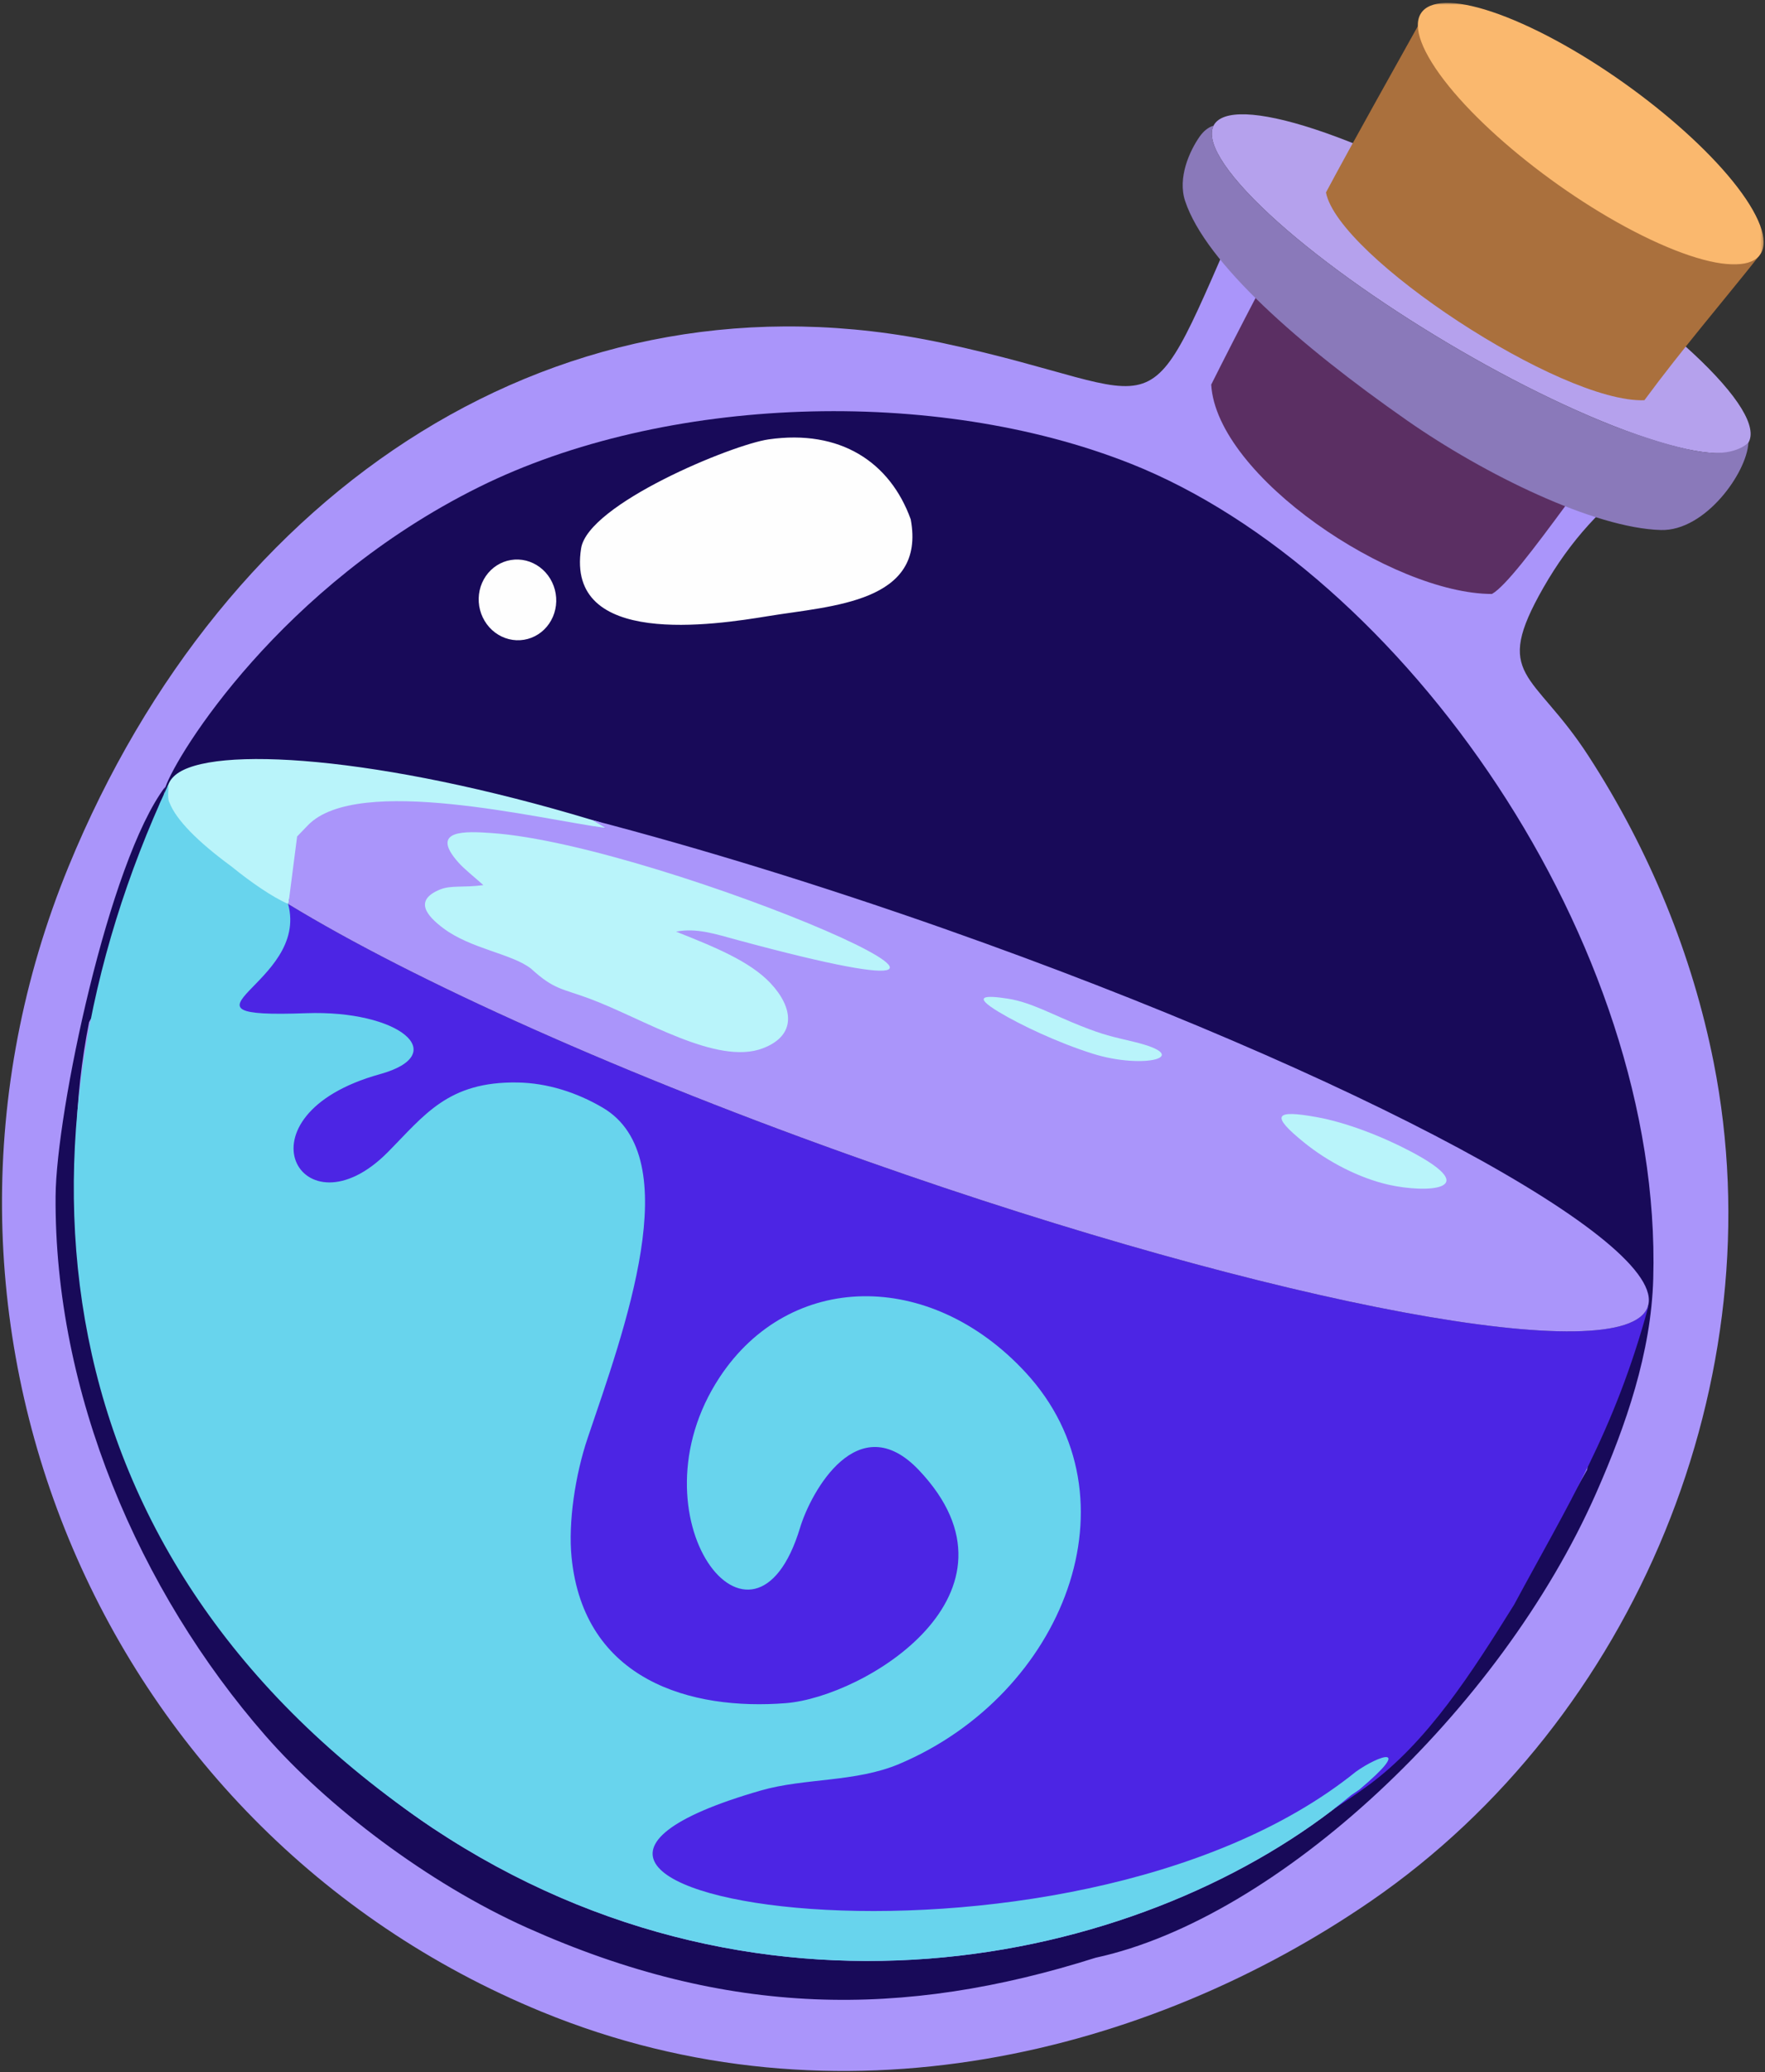 <svg width="547" height="642" viewBox="0 0 547 642" fill="none" xmlns="http://www.w3.org/2000/svg">
<rect x="0" y="0" width="547" height="642" fill="#333333" stroke="none"/>
<path fill-rule="evenodd" clip-rule="evenodd" d="M492.208 234.088C511.354 263.578 524.547 296.115 531.094 329.172C550.422 426.755 506.896 532.63 424.849 589.016C356.677 635.87 260.042 661.146 167.885 623.297C29.708 566.552 -35.927 407.646 21.287 268.38C69.604 150.75 174.141 81.062 292.151 106.281C365.849 122.031 352.349 138.713 386.245 61.943C399.302 78.359 425.307 96.932 451.505 115.229C469.729 127.953 491.125 141.708 509.359 147.766C497 156.172 486.63 167.542 478.354 182.01C462.359 209.969 475.047 207.651 492.208 234.088Z" fill="#AA95FA"/>
<path fill-rule="evenodd" clip-rule="evenodd" d="M485.76 155.906C475.167 170.292 466.583 181.641 462.38 184.026C431.583 184.026 377.047 147.604 375.37 119.167C379.313 111.281 384.385 101.375 389.953 90.714C403.703 102.896 421.854 115.771 440.104 128.51C454.385 138.484 470.625 148.912 485.76 155.906Z" fill="#5B2F63"/>
<path fill-rule="evenodd" clip-rule="evenodd" d="M417.969 43.838C458.109 59.588 509.036 92.094 531.724 116.437C554.411 140.781 540.266 147.75 500.12 132.005C459.984 116.255 409.057 83.75 386.365 59.406C363.682 35.062 377.828 28.094 417.969 43.838Z" fill="#B5A1ED"/>
<path fill-rule="evenodd" clip-rule="evenodd" d="M350.37 143.635C434.729 177.094 515.271 292.062 512.365 396.156C511.724 419.052 503.896 441.651 494.719 462.495C464.938 530.073 395.844 594.385 339.568 606.552C279.932 625.432 225.464 625.062 163.448 597.307C132.453 583.427 101.292 559.516 82.323 537.828C43.016 492.88 16.776 431.359 17.229 370.557C17.422 344.708 33.703 266.88 51.172 243.818L50.693 246.719L49.568 248.906L32.141 302.443C34.401 312.229 29.422 312.589 27.599 316.719C8.672 412.396 58.036 515.818 134.052 566.359C238.328 635.688 357.208 607.323 418.792 556.172L421.276 554.484L427.307 549.74L428.406 547.818C428.885 547.609 429.76 546.682 429.781 547.052C429.797 547.417 430.865 546.427 431.125 546.229C446.458 534.635 479.349 477.766 491.875 455.359C494.135 439.401 496.083 427.188 497.776 417.807C466.24 418.661 389.302 406.698 263.12 362.927C136.938 319.161 44.469 263.479 51.271 243.854C54.786 233.719 86.922 181.448 148.38 150.937C205.906 122.38 289.786 119.615 350.37 143.641V143.635Z" fill="#180A59"/>
<path fill-rule="evenodd" clip-rule="evenodd" d="M469.219 497.229C485.896 466.234 500.339 443.594 510.833 404.865L510.672 404.838V404.849C503.901 424.682 395.771 404.573 269.151 359.932C190.49 332.193 123.208 301.526 85.141 277.505C63.365 299 62.469 332.63 85.13 374.333C132.318 461.13 149.641 581.615 200.24 583.203C240.635 602.87 272.964 599.01 312.807 596C352.307 593.016 393.151 575.63 423.854 553.292C442.411 539.797 456.229 518.088 469.214 497.224L469.219 497.229Z" fill="#4C25E4"/>
<path fill-rule="evenodd" clip-rule="evenodd" d="M89.38 280.135C96.51 237.213 157.208 252.885 184.625 256.203C185.255 256.281 189.354 257.245 187.63 255.682C187.036 255.156 185.807 254.641 183.823 254.146C117.677 234.146 65.365 230.807 54.318 240.146C42.682 249.99 72.099 274.838 89.38 280.141V280.135Z" fill="#B9F4FA"/>
<path fill-rule="evenodd" clip-rule="evenodd" d="M162.922 302.828C163.521 299.276 203.172 327.427 230.224 329.823C259.385 332.411 276.146 309.224 278.276 303.708C280.177 298.776 260.276 275.521 194.104 261.885C156.771 254.193 134.734 257.021 127.875 262.838C121.818 267.958 120.193 276.359 128.875 284.74C136.88 292.463 154.641 300.292 162.922 302.828Z" fill="#B9F4FA"/>
<path fill-rule="evenodd" clip-rule="evenodd" d="M134.047 566.349C238.318 635.682 357.203 607.313 418.786 556.167L421.271 554.479C438.193 540.229 427.484 543.75 420.25 548.891C330.318 621.495 121.063 587.766 235.781 554.75C249.443 550.813 265.094 552.26 278.708 546.51C329.62 524.979 353.76 464.01 317.797 425.167C288.135 393.125 244.719 393.906 223.078 426.641C194.5 469.875 233.542 521.078 247.964 473.297C251.271 462.339 265.912 435.516 284.833 455.537C320.849 493.63 268.01 525.74 243.526 527.682C214.292 529.995 180.958 520.75 177.135 482.484C176.057 471.698 178.276 456.906 182.115 445.568C193.422 412.151 213.182 358.719 186.807 343.193C178.729 338.443 169.589 335.542 160.427 335.385C138.807 335.021 131.531 345.531 120.182 356.979C93.521 383.88 71.708 345.578 117.745 332.807C140.125 326.599 123.677 312.88 94.875 313.917C48.406 315.594 96.052 304.974 89.287 280.089C84.292 277.828 77.901 273.469 71.76 268.479C61.245 260.76 54.583 254.01 52.511 248.63C51.729 247.37 52.391 244.115 52.136 243.151C1.354 352.547 9.469 482.417 134.042 566.359L134.047 566.349Z" fill="#68D4ED"/>
<path fill-rule="evenodd" clip-rule="evenodd" d="M293.667 288.109C420.281 332.75 517.438 385.021 510.672 404.854C503.901 424.687 395.771 404.578 269.151 359.932C193.328 333.203 128.083 303.74 89.38 280.135L92.083 259.156C93.458 257.734 94.557 256.583 95.469 255.646C110.906 239.802 167.417 253.849 187.687 256.526L183.49 254.062C216.776 262.734 254.328 274.24 293.667 288.104V288.109ZM209.516 288.641C221.24 293.312 232.401 297.776 238.859 304.687C245.74 312.047 247.104 320.719 236.406 324.792C222.156 330.214 199.385 315.594 182.578 309.359C174.177 306.24 171.719 306.661 164.63 300.156C158.641 295.448 145.958 294.031 137.385 287.589C132.208 283.703 128.208 278.953 136.349 275.604C139.755 274.203 143.51 275.073 149.802 274.234C146.448 271.229 143.922 269.297 142.089 267.24C132.786 256.818 144.734 257.578 152.266 258.094C205.547 261.714 349.578 323.958 228.786 291.302C221.625 289.365 215.943 287.427 209.51 288.646L209.516 288.641Z" fill="#AA95FA"/>
<path fill-rule="evenodd" clip-rule="evenodd" d="M180.094 169.896C175.208 200.786 221.38 193.63 238.135 190.88C257.802 187.656 287.062 186.75 282.245 160.896C275.865 143.234 260.464 132.927 238.187 136.135C226.854 137.76 182.255 156.187 180.094 169.896Z" fill="#FEFEFE"/>
<path fill-rule="evenodd" clip-rule="evenodd" d="M545.24 79.203C534.208 93.13 521.26 108.213 509.62 124.005C483.688 124.917 414.714 79.432 410.938 59.625C419.729 43.172 431.781 21.849 442.068 3.333L545.057 76.646C546.354 77.568 544.234 78.281 545.24 79.203Z" fill="#AA703D"/>
<mask id="mask0_21_411" style="mask-type:luminance" maskUnits="userSpaceOnUse" x="438" y="0" width="109" height="83">
<path d="M438.667 0.833H546.667V82.667H438.667V0.833Z" fill="white"/>
</mask>
<g mask="url(#mask0_21_411)">
<path fill-rule="evenodd" clip-rule="evenodd" d="M471.875 7.401C499.068 19.552 530.562 44.63 542.224 63.411C553.891 82.193 541.307 87.568 514.115 75.417C486.922 63.271 455.422 38.198 443.76 19.411C432.094 0.63 444.682 -4.75 471.875 7.401Z" fill="#FAB86E"/>
</g>
<path fill-rule="evenodd" clip-rule="evenodd" d="M541.844 137.172C541.849 137.052 538.401 141.177 528.927 140.182C518.828 139.12 502.516 132.938 500.12 132C459.979 116.255 409.052 83.745 386.365 59.401C377.328 49.703 374.141 42.766 376.115 38.922C374.474 39.438 373.031 40.552 371.766 42.354C368.687 46.771 364.875 55.057 367.302 62.323C373.708 81.484 402.615 106.917 435.969 130.198C460.187 147.115 494.141 163.625 514.714 164.214C528.516 164.604 541.417 146.37 541.849 137.172H541.844Z" fill="#8A79BA"/>
<path fill-rule="evenodd" clip-rule="evenodd" d="M404.172 353.99C411.552 359.969 421.229 365 430.38 367.068C441.922 369.672 460.125 368.912 437.458 356.885C428.438 352.104 417.307 347.792 408.182 346.135C394.896 343.724 393.724 345.526 404.172 353.99Z" fill="#B9F4FA"/>
<path fill-rule="evenodd" clip-rule="evenodd" d="M309.536 313.526C316.161 317.516 327.693 323.005 338.667 326.464C354.531 331.458 370.411 327.344 351.37 322.776C344.333 321.089 342.25 320.729 335.063 317.901C326.505 314.531 319.531 310.521 312.411 309.422C305.182 308.297 301.208 308.505 309.531 313.526H309.536Z" fill="#B9F4FA"/>
<path d="M172.214 183.912C172.349 184.724 172.406 185.542 172.385 186.359C172.365 187.182 172.266 187.99 172.089 188.792C171.917 189.589 171.667 190.359 171.349 191.104C171.026 191.849 170.635 192.557 170.182 193.219C169.724 193.885 169.214 194.495 168.641 195.052C168.068 195.609 167.448 196.104 166.776 196.531C166.109 196.958 165.406 197.313 164.672 197.599C163.932 197.88 163.177 198.089 162.401 198.214C161.62 198.344 160.839 198.391 160.047 198.359C159.26 198.323 158.479 198.214 157.714 198.021C156.943 197.828 156.198 197.557 155.474 197.214C154.755 196.87 154.073 196.458 153.427 195.974C152.781 195.49 152.187 194.948 151.646 194.344C151.104 193.74 150.62 193.089 150.203 192.385C149.781 191.688 149.427 190.948 149.146 190.177C148.865 189.406 148.656 188.62 148.521 187.807C148.391 186.995 148.333 186.177 148.354 185.359C148.375 184.537 148.474 183.729 148.646 182.927C148.823 182.13 149.068 181.359 149.391 180.615C149.714 179.87 150.099 179.162 150.557 178.5C151.01 177.833 151.526 177.224 152.099 176.667C152.672 176.109 153.292 175.615 153.958 175.188C154.625 174.76 155.328 174.406 156.068 174.12C156.802 173.839 157.557 173.63 158.339 173.505C159.115 173.375 159.901 173.328 160.687 173.359C161.474 173.396 162.255 173.505 163.026 173.698C163.797 173.891 164.542 174.162 165.26 174.505C165.984 174.849 166.667 175.26 167.307 175.745C167.953 176.229 168.547 176.771 169.089 177.375C169.635 177.979 170.115 178.63 170.536 179.333C170.958 180.031 171.307 180.771 171.589 181.542C171.875 182.313 172.083 183.099 172.214 183.912Z" fill="#FEFEFE"/>
</svg>
